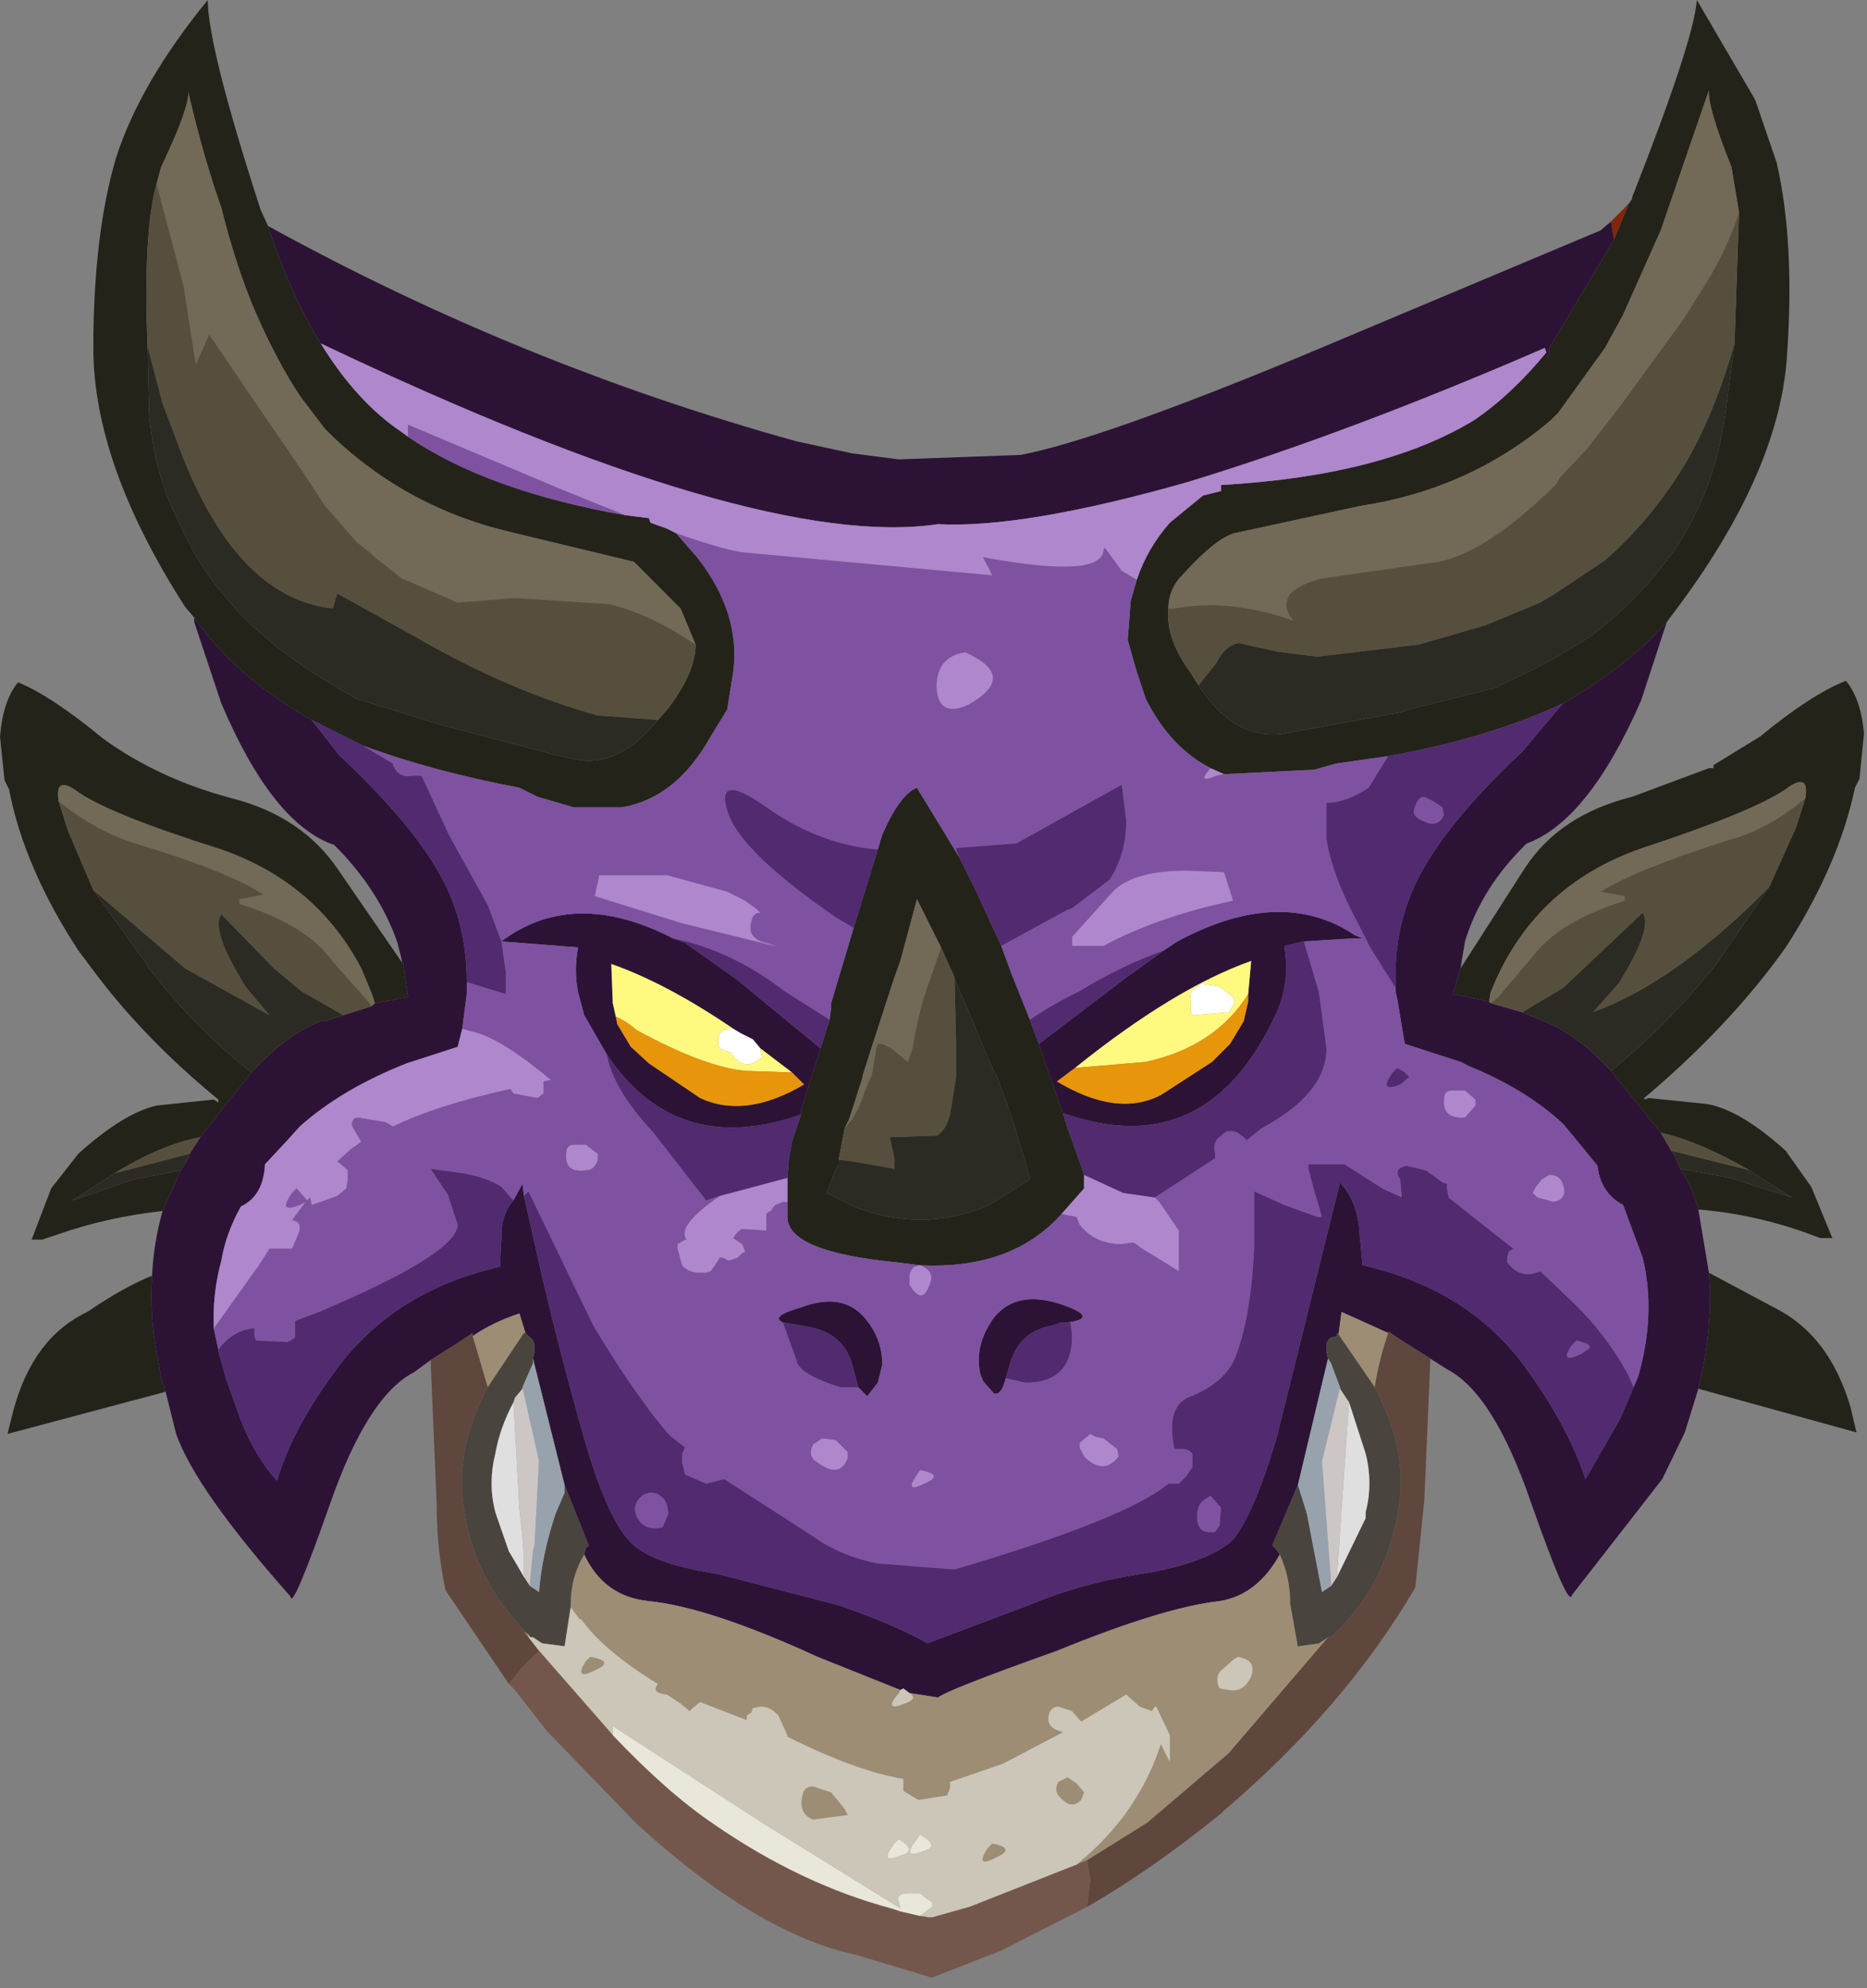 <?xml version="1.0" encoding="utf-8"?>
<svg version="1.1" id="Layer_1"
xmlns="http://www.w3.org/2000/svg"
xmlns:xlink="http://www.w3.org/1999/xlink"
xmlns:author="http://www.sothink.com"
width="62px" height="66px"
xml:space="preserve">
<rect width="100%" height="100%" fill="#808080" stroke="none"/>
<g id="1695" transform="matrix(1, 0, 0, 1, 2, 18.25)">
<path style="fill:#23231A;fill-opacity:1" d="M8.65,-6.85Q9.85 -4.9 11.35 -3.9L11.55 -3.75Q14.2 -1.95 18.75 -1.15L19.55 -1.05L19.6 -0.9L20.15 -0.7L20.45 -0.55L21.15 0.25Q22.6 2.1 22.35 4.05L22.15 5.3L21.6 6.2Q20.45 8.25 18.65 8.55L17.05 8.55L15.85 8.2L15.25 7.9Q12.35 7.35 10.05 6.5L8.35 5.65Q5.85 4.25 4.45 2.25L4.15 1.9Q1.1 -2.85 1.1 -6.7Q1.1 -10.45 1.85 -13Q2.65 -15.5 4.9 -18.25Q4.9 -16.7 6.65 -11.3L6.9 -10.75Q7.65 -8.45 8.65 -6.85M52.05,-11.45L52.1 -11.5L52.2 -11.65L52.2 -11.7Q54.25 -16.9 54.35 -18.25L56.25 -15L56.3 -14.9L57 -12.85Q57.6 -10.25 57.35 -6.55Q57.15 -2.75 53.8 1.8L53.35 2.4Q51.95 3.95 49.9 5.1Q47.45 6.25 44.1 6.85L42.35 7.1L41.65 7.3L38.65 7.45L38.2 7.25Q36.85 6.55 36.05 4.95L35.75 4.05L35.45 3L35.55 1.7L35.75 1Q36.1 -0.05 36.85 -0.9L37.95 -1.8L38.55 -1.95L38.55 -2.15Q43.9 -2.45 46.95 -4.3Q48.2 -5.15 49.35 -6.55Q49.45 -6.15 49.45 -6.7L51.6 -10.3L52.05 -11.4L52.05 -11.45M53.8,20.55L55.45 20.85L57.5 21.5L56.1 20.6Q54.45 19.65 53.15 19.35L51.5 17.3Q53.35 15.8 55 13.75L56.75 11.2L57.65 9.2L57.95 8.25Q58.1 7.35 57.3 7.95Q56.2 8.7 52.55 9.9Q48.9 11.15 47.5 14.7L47.45 15L46.25 14.75L46.5 13.9L48.65 10.55Q49.8 8.8 52.2 8.2L54.75 7.25L54.9 7.25L54.9 7.15L56.45 6.2Q58.15 4.8 59.3 4.35Q59.8 4.95 59.9 6.1L59.75 7.6L59.6 7.9Q59.05 10.5 57.3 13.2Q55.45 15.8 52.6 18.2L52.6 18.25L52.75 18.2L54.7 18.4Q55.8 18.6 57.3 19.95L58.15 21.15L58.85 22.85L58.6 22.85L58.45 22.85L58.05 22.7Q56.25 22.05 54.4 21.9Q54.2 21.15 53.8 20.55M54.75,24L57 25.2Q58.75 26.1 59.45 28.45L59.65 29.3L54.4 27.85Q54.9 25.8 54.75 24M3.5,27.95L-1.75 29.35L-1.55 28.55Q-0.9 26.15 0.9 25.3Q2.15 24.45 3.05 24.1Q2.95 25.45 3.25 26.9L3.35 27.5L3.5 27.95M1.8,20.7L0.4 21.6L2.45 20.9L4 20.6L3.4 21.95Q1.55 22.15 -0.15 22.75L-0.6 22.9L-0.75 22.9L-0.95 22.9L-0.3 21.2L0.6 20.05Q2.1 18.7 3.2 18.45L5.1 18.25L5.25 18.35L5.25 18.25Q2.75 16.2 1.05 13.9L0.6 13.3Q-1.2 10.55 -1.7 7.95L-1.85 7.65L-2 6.2Q-1.9 5 -1.4 4.4Q-0.3 4.85 1.4 6.25Q3.25 7.6 5.7 8.25Q8.05 8.85 9.25 10.65L11.35 13.7L11.4 13.75L11.4 13.8L11.55 14.85L10.45 15.05L10.35 14.75L10 13.9Q8.5 11.05 5.35 9.95Q1.7 8.8 0.6 8.05Q-0.2 7.45 -0.05 8.35L0.25 9.3L1.1 11.3L2.9 13.8L2.95 13.9Q4.5 15.9 6.35 17.35L4.65 19.5Q3.35 19.75 1.8 20.7M2.9,-6.75L2.95 -4.55Q3.1 -2.55 3.95 -0.9Q4.95 1.4 7.1 3.15Q8.3 4.1 9.85 4.95L12.6 5.8L16.6 6.85L17.05 6.95L17.4 7Q18.65 7.1 19.85 5.65L20.2 5.25Q21.1 4.05 21.1 3.15L20.6 1.95L19.05 0.4L14.9 -0.6Q11.35 -1.45 8.8 -4L8 -5.05Q7.25 -6.15 6.5 -7.85Q5.85 -9.35 5.35 -11.35Q4.75 -13.05 4.25 -15.2Q4.3 -14.7 3.35 -12.7L3.2 -12.15Q2.75 -10.55 2.9 -6.75M37.55,4.1L37.8 4.5Q39 6.35 40.65 6.1L44.5 5.4L45 5.25L47.8 4.55L47.8 4.5Q49.5 3.75 50.85 2.85Q52.75 1.4 53.9 -0.45Q55 -2.3 55.3 -4.55L55.6 -6.85L55.75 -11.2L55.5 -12.7Q54.7 -14.7 54.75 -15.25L53.15 -10.6L51.9 -7.8L51.3 -6.7L49.75 -4.55L49.5 -4.3Q46.8 -2 43.15 -1.45L39 -0.55Q38.4 -0.4 37.3 0.8Q36.8 1.3 36.8 1.95Q36.7 2.95 37.55 4.1M34,21.2L33.25 22.05Q31.6 23.9 28.55 23.75L27.75 23.65Q24.15 23.3 24.15 22.15L24.15 21.65L24.15 20.85L24.2 20.2L24.3 19.65L24.6 18.75L24.6 18.6L25.25 16.55L25.55 15.6L25.6 15.2L25.6 15.05L26.35 12.55L27.15 9.95L27.3 9.45Q27.9 8.1 28.45 7.9L29.85 10.2L30.4 11.3L31.25 13.15L31.6 14.1L32.2 15.6L32.5 16.4L32.8 17.3L33.3 18.7L33.45 19.2L33.9 20.45L34 20.75L34 21.2M25.85,20.4L25.7 20.7L25.45 21.35L26.35 21.8Q28.65 22.7 30.85 21.75L32.2 20.9L32.05 20.3L31.55 18.7L31.1 17.45L31 17.3L30.65 16.5L30.35 15.75L29.7 14.25L29.7 14.2L29.25 13.2L28.45 11.6L27.9 13.65L27.7 14.2L27 16.35L26.65 17.45L26.65 17.5L26.2 18.9L26.05 19.2L25.85 20.25L25.85 20.4" />
<path style="fill:#726957;fill-opacity:1" d="M18.2,1.8L15.1 1.6L13.2 1.75L11.35 0.95L10.45 0.25L10.3 0.1L9.85 -0.25L8.8 -1.45L8.15 -2.45L6.2 -5.3L4.95 -7.15L4.5 -6.15L4.1 -8.75L3.2 -12.15L3.35 -12.7Q4.3 -14.7 4.25 -15.2Q4.75 -13.05 5.35 -11.35Q5.85 -9.35 6.5 -7.85Q7.25 -6.15 8 -5.05L8.8 -4Q11.35 -1.45 14.9 -0.6L19.05 0.4L20.6 1.95L21.1 3.15Q19.55 2.1 18.2 1.8M54.4,-8.45L53.9 -7.65L51.75 -4.7L50.7 -3.35L49.8 -2.4L49.65 -2.15Q47.35 0.1 45.75 0.4L41.9 0.95Q41.25 1.1 40.85 1.45Q40.55 1.9 40.95 2.35Q38.8 1.6 37 1.95L36.8 1.95Q36.8 1.3 37.3 0.8Q38.4 -0.4 39 -0.55L43.15 -1.45Q46.8 -2 49.5 -4.3L49.75 -4.55L51.3 -6.7L51.9 -7.8L53.15 -10.6L54.75 -15.25Q54.7 -14.7 55.5 -12.7L55.75 -11.2Q55.3 -9.8 54.4 -8.45M47.45,15L47.5 14.7Q48.9 11.15 52.55 9.9Q56.2 8.7 57.3 7.95Q58.1 7.35 57.95 8.25Q56.7 9.3 55.35 9.65Q52.25 10.65 51.15 11.35L51.95 11.5L51.95 11.65Q50.05 12.25 49.15 13.2L47.75 14.85L47.5 15.05L47.45 15M26.2,18.9L26.65 17.5L26.65 17.45L27 16.35L27.7 14.2L27.9 13.65L28.45 11.6L29.25 13.2L28.8 14.5Q28.5 15.35 28.3 16.55L28.15 17L27.6 16.55L27.3 16.4L27.15 16.4L27.1 16.5L27.1 16.55L26.95 17.45L26.85 17.65L26.5 18.55L26.3 18.9L26.05 19.2L26.2 18.9M10.35,15.15L10.15 14.9L9.25 13.9L8.75 13.3Q7.85 12.35 5.95 11.75L5.95 11.6L6.75 11.45Q5.65 10.7 2.5 9.75Q1.2 9.35 -0.05 8.35Q-0.2 7.45 0.6 8.05Q1.7 8.8 5.35 9.95Q8.5 11.05 10 13.9L10.35 14.75L10.45 15.05L10.35 15.15" />
<path style="fill:#2C1335;fill-opacity:1" d="M51.6,-10.3L49.45 -6.7Q49.45 -6.15 49.35 -6.55L49.3 -6.7Q42.85 -3.9 37.45 -2.25Q32 -0.7 29.15 -0.85Q23.15 0.05 8.65 -6.85Q7.65 -8.45 6.9 -10.75Q15.25 -6.15 24.45 -3.6L26.3 -3.2L27.85 -3L31.9 -3.15Q34.5 -3.65 41.15 -6.4L49.6 -9.95L51.15 -10.6L51.5 -10.9L51.6 -10.3M28,37.8L27.9 37.85L25.15 36.75Q21.55 35.1 19.55 34.9Q18.05 34.75 17.4 33.35L17.45 33.15L17.55 33.05L16.75 31.05L15.7 26.85Q15.85 26.3 15.6 26.15L15.45 26L15.25 25.35Q14.35 25.65 13.7 26.1L13.7 26L13.25 26.3L12.3 26.9L11.75 27.3Q10.2 28.1 8.95 31.7Q7.7 35.25 7.65 34.75Q4.5 31.2 3.85 29.35L3.5 27.95L3.35 27.5L3.25 26.9Q2.95 25.45 3.05 24.1Q3.1 23 3.4 21.95L4 20.6L4.25 20.2L4.3 20.05L4.65 19.5L6.35 17.35Q7.5 16.1 8.65 15.65L8.8 15.65L9.4 15.45L10.35 15.15L10.45 15.05L11.55 14.85L11.4 13.8L11.4 13.75L11.35 13.7L11.35 13.65L11.2 13.05Q10.6 11.3 9.1 9.8Q7.05 9.1 5.35 5.1L4.45 2.4L4.45 2.25Q5.85 4.25 8.35 5.65L9.25 6.8Q11.7 9.1 12.65 10.85Q13.5 12.4 13.5 14.35L13.5 14.75L13.35 15.9L13.2 16.5L11.5 17.05Q9.35 17.9 7.95 19.15L7.5 19.65L6.8 20.4Q6.75 21.45 6 21.8Q5.5 22.7 5.35 23.6Q5.05 24.7 5.1 25.85L5.25 26.55L5.25 26.6L5.5 27.5L6 28.9Q6.5 30.15 7.2 30.9Q7.7 29.2 9.1 27.3Q11.05 24.6 14.6 23.8L14.65 22.85L14.65 22.75Q14.65 22.05 15.05 21.6L15.35 21.05L15.4 21.45L15.85 23.45Q16.45 26.15 17.4 29.5Q18.15 32.1 18.9 32.9Q19.55 33.65 21.85 34L25.9 35.05Q27.75 35.7 28.8 36.3L32.25 35Q34.05 34.25 36.2 33.95Q38.25 33.55 38.95 32.85Q39.65 32 40.4 29.45L42.5 21Q43.1 21.65 43.15 22.7L43.25 23.75Q46.8 24.55 48.7 27.2Q50.1 29.15 50.65 30.85L51.8 28.85L52.25 27.8L52.4 27.45Q53 25.35 52.55 23.5L51.9 21.75Q51.15 21.35 51.05 20.45L50.4 19.65L49.9 19.05Q48.65 17.9 46.8 17.15L46.5 17L44.65 16.4L44.4 14.9L44.35 14.7L44.35 14.55Q44.25 12.5 45.15 10.8Q46.1 9 48.55 6.7L49.9 5.1Q51.95 3.95 53.35 2.4L52.5 5Q50.75 9 48.7 9.75Q47.2 11.2 46.65 13L46.5 13.9L46.25 14.75L47.45 15L47.5 15.05L48.55 15.35L49.15 15.6Q50.35 16.05 51.5 17.3L53.15 19.35L53.5 19.95L53.6 20.1L53.8 20.55Q54.2 21.15 54.4 21.9L54.75 24Q54.9 25.8 54.4 27.85L53.95 29.3L53.2 30.85L50.2 34.7Q50.1 35.2 48.85 31.65Q47.6 28 46.05 27.2L45.5 26.85L44.55 26.25L44.1 25.95L44.1 26L42.55 25.3L42.45 26.05L42.4 26L42.4 26.1L42.2 26.15Q41.95 26.3 42.1 26.85L41.1 31.05L40.25 33.05L40.35 33.15L40.5 33.35Q39.75 34.7 38.5 34.9Q36.65 35.1 33.1 36.55Q29.45 37.85 29.15 38.1L28.2 37.95L28 37.8M32.8,17.3L32.5 16.4L35.4 14.2L36.65 13.3L37.1 13Q40.55 11.15 43 12.8L43.25 12.9L43 12.9L42.95 12.9L41.3 13L40.65 13.15Q40.85 14.35 40.4 15.35Q38.1 20.4 33.3 18.7L32.8 17.3M18.15,16.75L17.4 15.45L17.2 14.7Q17.05 13.95 17.2 13.2L14.65 13Q17.05 11.2 20.35 12.9L20.75 13.05L22.45 14.25L25.25 16.55L24.6 18.6L24.6 18.75Q20.45 20.2 18.15 16.75M18.3,13.75L18.35 15.05L18.45 15.5L18.5 15.75L18.95 16.5L19.55 17.05L21.25 18.2Q22.75 18.9 24.7 17.75L24.3 17.35L23.25 16.55L23 16.25L22.6 16.05L22.35 15.9Q20.15 14.4 18.3 13.75M33.1,17.65Q35.1 18.85 36.55 18.1L38.25 17L38.85 16.4L39.3 15.65L39.45 15L39.45 14.75L39.55 13.65Q37 14.55 33.7 17.2L33.1 17.65M31.4,27.5Q31.25 28.1 31 28L30.65 27.6L30.55 27.35Q30.35 26.4 31 25.5Q31.75 24.55 33.25 25.05Q34.55 25.5 33.45 25.65L33.25 25.65L32.95 25.75Q31.85 25.95 31.55 27L31.4 27.5M26.3,27.05Q26 26 24.85 25.8L24.6 25.75L24 25.65Q23.55 25.45 24.6 25.15Q26.05 24.6 26.8 25.6Q27.3 26.25 27.3 27.05L27.15 27.65L26.8 28.1L26.5 27.8L26.3 27.05" />
<path style="fill:#574F3D;fill-opacity:1" d="M17.85,5.5Q14.95 4.7 11.9 2.95L9.2 1.45L9.05 1.95Q7.7 1.8 6.6 0.85Q4.95 -0.55 3.8 -3.8L3.4 -4.85L2.9 -6.75Q2.75 -10.55 3.2 -12.15L4.1 -8.75L4.5 -6.15L4.95 -7.15L6.2 -5.3L8.15 -2.45L8.8 -1.45L9.85 -0.25L10.3 0.1L10.45 0.25L11.35 0.95L13.2 1.75L15.1 1.6L18.2 1.8Q19.55 2.1 21.1 3.15Q21.1 4.05 20.2 5.25L19.85 5.65L17.85 5.5M37.8,4.5L37.55 4.1Q36.7 2.95 36.8 1.95L37 1.95Q38.8 1.6 40.95 2.35Q40.55 1.9 40.85 1.45Q41.25 1.1 41.9 0.95L45.75 0.4Q47.35 0.1 49.65 -2.15L49.8 -2.4L50.7 -3.35L51.75 -4.7L53.9 -7.65L54.4 -8.45Q55.3 -9.8 55.75 -11.2L55.6 -6.85Q55 -4.7 54.05 -3Q52.9 -1.05 51.3 0.35L49.65 1.45L49.15 1.75L47.35 2.5L45.1 3.15L41.75 3.55L40.55 3.4L40.5 3.4L39.15 3.1Q38.7 3.15 38.4 3.75L37.8 4.5M57.65,9.2L56.75 11.2Q53.65 14.35 50.9 15.35L51.75 14.4Q52.9 12.55 52.55 12.05L49.9 14.55L48.55 15.35L47.5 15.05L47.75 14.85L49.15 13.2Q50.05 12.25 51.95 11.65L51.95 11.5L51.15 11.35Q52.25 10.65 55.35 9.65Q56.7 9.3 57.95 8.25L57.65 9.2M53.5,19.95L53.15 19.35Q54.45 19.65 56.1 20.6L53.5 19.95M29.7,14.2L29.7 14.25L29.75 16.35L29.75 16.55L29.75 17.3L29.75 17.5L29.55 18.75Q29.4 19.3 29.1 19.45L27.55 19.5L27.7 20.2L27.7 20.55L26.3 20.3L25.85 20.25L26.05 19.2L26.3 18.9L26.5 18.55L26.85 17.65L26.95 17.45L27.1 16.55L27.1 16.5L27.15 16.4L27.3 16.4L27.6 16.55L28.15 17L28.3 16.55Q28.5 15.35 28.8 14.5L29.25 13.2L29.7 14.2M2.5,9.75Q5.65 10.7 6.75 11.45L5.95 11.6L5.95 11.75Q7.85 12.35 8.75 13.3L9.25 13.9L10.15 14.9L10.35 15.15L9.4 15.45L8 14.65L7.1 13.9L5.35 12.1Q5.05 12.55 5.8 13.9L6.15 14.5L6.95 15.45L4.15 13.9L1.1 11.3L0.25 9.3L-0.05 8.35Q1.2 9.35 2.5 9.75M4.65,19.5L4.3 20.05L1.8 20.7Q3.35 19.75 4.65 19.5" />
<path style="fill:#2B2B23;fill-opacity:1" d="M19.85,5.65Q18.65 7.1 17.4 7L17.05 6.95L16.6 6.85L12.6 5.8L9.85 4.95Q8.3 4.1 7.1 3.15Q4.95 1.4 3.95 -0.9Q3.1 -2.55 2.95 -4.55L2.9 -6.75L3.4 -4.85L3.8 -3.8Q4.95 -0.55 6.6 0.85Q7.7 1.8 9.05 1.95L9.2 1.45L11.9 2.95Q14.95 4.7 17.85 5.5L19.85 5.65M38.4,3.75Q38.7 3.15 39.15 3.1L40.5 3.4L40.55 3.4L41.75 3.55L45.1 3.15L47.35 2.5L49.15 1.75L49.65 1.45L51.3 0.35Q52.9 -1.05 54.05 -3Q55 -4.7 55.6 -6.85L55.3 -4.55Q55 -2.3 53.9 -0.45Q52.75 1.4 50.85 2.85Q49.5 3.75 47.8 4.5L47.8 4.55L45 5.25L44.5 5.4L40.65 6.1Q39 6.35 37.8 4.5L38.4 3.75M51.5,17.3Q50.35 16.05 49.15 15.6L48.55 15.35L49.9 14.55L52.55 12.05Q52.9 12.55 51.75 14.4L50.9 15.35Q53.65 14.35 56.75 11.2L55 13.75Q53.35 15.8 51.5 17.3M56.1,20.6L57.5 21.5L55.45 20.85L53.8 20.55L53.6 20.1L53.5 19.95L56.1 20.6M25.85,20.25L26.3 20.3L27.7 20.55L27.7 20.2L27.55 19.5L29.1 19.45Q29.4 19.3 29.55 18.75L29.75 17.5L29.75 17.3L29.75 16.55L29.75 16.35L29.7 14.25L30.35 15.75L30.65 16.5L31 17.3L31.1 17.45L31.55 18.7L32.05 20.3L32.2 20.9L30.85 21.75Q28.65 22.7 26.35 21.8L25.45 21.35L25.7 20.7L25.85 20.4L25.85 20.25M2.95,13.9L2.9 13.8L1.1 11.3L4.15 13.9L6.95 15.45L6.15 14.5L5.8 13.9Q5.05 12.55 5.35 12.1L7.1 13.9L8 14.65L9.4 15.45L8.8 15.65L8.65 15.65Q7.5 16.1 6.35 17.35Q4.5 15.9 2.95 13.9M4.3,20.05L4.25 20.2L4 20.6L2.45 20.9L0.4 21.6L1.8 20.7L4.3 20.05" />
<path style="fill:#AF87CD;fill-opacity:1" d="M35.25,0.7L34.7 -0.05L34.65 -0.05Q34.7 1 30.65 0.25L30.95 0.85L22.8 0.1Q22.15 0.05 20.45 -0.55L20.15 -0.7L19.6 -0.9L19.55 -1.05L18.75 -1.15L16.65 -2L11.55 -4.15L11.55 -3.75L11.35 -3.9Q9.85 -4.9 8.65 -6.85Q23.15 0.05 29.15 -0.85Q32 -0.7 37.45 -2.25Q42.85 -3.9 49.3 -6.7L49.35 -6.55Q48.2 -5.15 46.95 -4.3Q43.9 -2.45 38.55 -2.15L38.55 -1.95L37.95 -1.8L36.85 -0.9Q36.1 -0.05 35.75 1L35.25 0.7M38.2,7.25L38.65 7.45L38.4 7.5Q37.7 7.8 38.2 7.25M5.1,25.85Q5.05 24.7 5.35 23.6Q5.5 22.7 6 21.8Q6.75 21.45 6.8 20.4L7.5 19.65L7.95 19.15Q9.35 17.9 11.5 17.05L13.2 16.5L13.35 15.9L13.9 16.05Q14.8 16.35 16.3 17.6L16.05 17.65L16.05 17.9L16.05 18.05L15.85 18.2L15.05 18.05L14.95 17.9Q12.45 18.45 11.05 19.15L10.8 19L9.9 18.85Q9.65 18.85 9.7 19.15L10 19.65L9.65 19.9L9.2 20.3L9.5 20.55L9.55 20.6L9.55 20.75L9.55 20.9L9.5 21.2L9.2 21.45L8.65 21.65L8.35 21.75L8.3 21.5L8.2 21.6L7.85 21.2L7.7 21.35Q7.2 22.05 7.95 21.75L8.15 21.65L7.7 22.25L7.85 22.3L7.95 22.4L7.95 22.55L7.95 22.6L7.85 22.85L7.7 23.2L7.4 23.2L6.95 23.2L6.6 23.75L5.1 25.85M47,18.25L47 18.45L46.65 18.85Q45.9 18.9 45.95 18.25Q45.95 17.95 46.2 17.95L46.65 17.95L47 18.25M34,20.75L35.3 21.35L36.35 21.5L36.5 21.65L37.15 22.6L37.15 23.95L35.85 23.15Q35.7 23 35.6 23L35.25 23.05Q34.35 23.05 33.85 22.4L33.75 22.15L33.25 22.05L34 21.2L34 20.75M28.55,23.75Q29.1 23.95 28.85 24.45Q28.65 25 28.3 24.55L28.2 24.4L28.2 24.15Q28.2 23.95 28.35 23.8L28.55 23.75M24.15,20.85L24.15 21.65L24 21.65L23.75 21.75L23.7 21.8L23.6 21.95Q23.55 21.95 23.45 22.05L23.45 22.25L23.45 22.55L23.45 22.6L22.65 22.55Q22.6 22.55 22.45 22.7L22.35 22.85L22.65 23.05L22.75 23.3L22.65 23.35L22.5 23.5L22.2 23.6L22 23.5L21.9 23.5L21.75 23.75L21.6 23.95L21.45 24L21.15 24Q20.8 23.95 20.65 23.75L20.5 23.2L20.5 23.05L20.75 22.9L20.8 22.9Q20.45 22.45 21.9 21.45L24.15 20.85M49.2,20.9L49.45 20.75Q49.8 20.75 49.9 21.05Q50.05 21.45 49.75 21.6L49.6 21.65L49.05 21.5L48.9 21.35L49 21.15L49.2 20.9M38.95,11.65Q36.4 12.2 34.65 13.15L33.6 13.15L33.6 12.85L35 11.3Q35.7 10.65 37.4 10.65L38.65 10.7L38.95 11.65M30.05,3.4Q31.85 4.2 30.15 5.15Q29.15 5.6 29.1 4.55Q29.1 3.55 30.05 3.4M22.95,11.8L23.1 11.9L23.3 12.1L23.25 12.05Q23 12.05 22.95 12.35Q22.8 12.9 23.45 13.05L23.75 13.15L23.7 13.15L20.65 12.4L17.75 11.5L17.9 10.8L20.15 10.8L22.15 11.35L22.75 11.65L22.95 11.8M17.85,20.25Q17.75 20.6 17.45 20.6Q16.75 20.7 16.8 20.05Q16.8 19.75 17.05 19.75L17.45 19.75L17.85 20.05L17.85 20.25M35.1,29.85L35.15 30.1Q34.65 30.75 34 30.1L33.85 29.8L33.85 29.65L34.2 29.35L34.4 29.45L34.65 29.5L35.1 29.85M26.15,29.95L26.15 30.15Q25.9 30.85 25.15 30.3Q24.8 30.1 25 29.7L25.3 29.5L25.75 29.55L26.15 29.95M28.55,30.55Q29.4 30.7 28.7 31Q28 31.35 28.45 30.7L28.55 30.55" />
<path style="fill:#7E52A1;fill-opacity:1" d="M14.65,21.15Q14.2 20.85 13.4 20.7L12.3 20.55L12.9 21.45L12.9 21.5L13.2 22.4Q13.2 23.35 8.6 25.3L7.8 25.6L7.8 25.75L7.8 26L7.8 26.15L7.65 26.25L7.55 26.3L6.5 26.25L6.45 26.1L6.45 26L6.45 25.85L6.35 25.85Q5.7 25.95 5.25 26.55L5.1 25.85L6.6 23.75L6.95 23.2L7.4 23.2L7.7 23.2L7.85 22.85L7.95 22.6L7.95 22.55L7.95 22.4L7.85 22.3L7.7 22.25L8.15 21.65L7.95 21.75Q7.2 22.05 7.7 21.35L7.85 21.2L8.2 21.6L8.3 21.5L8.35 21.75L8.65 21.65L9.2 21.45L9.5 21.2L9.55 20.9L9.55 20.75L9.55 20.6L9.5 20.55L9.2 20.3L9.65 19.9L10 19.65L9.7 19.15Q9.65 18.85 9.9 18.85L10.8 19L11.05 19.15Q12.45 18.45 14.95 17.9L15.05 18.05L15.85 18.2L16.05 18.05L16.05 17.9L16.05 17.65L16.3 17.6Q14.8 16.35 13.9 16.05L13.35 15.9L13.5 14.75L13.5 14.35L14.8 14.75L14.8 14.05L14.65 13L17.2 13.2Q17.05 13.95 17.2 14.7L17.4 15.45L18.15 16.75Q18.35 17.9 19.7 19.35L21.45 21.6L21.9 21.45Q20.45 22.45 20.8 22.9L20.75 22.9L20.5 23.05L20.5 23.2L20.65 23.75Q20.8 23.95 21.15 24L21.45 24L21.6 23.95L21.75 23.75L21.9 23.5L22 23.5L22.2 23.6L22.5 23.5L22.65 23.35L22.75 23.3L22.65 23.05L22.35 22.85L22.45 22.7Q22.6 22.55 22.65 22.55L23.45 22.6L23.45 22.55L23.45 22.25L23.45 22.05Q23.55 21.95 23.6 21.95L23.7 21.8L23.75 21.75L24 21.65L24.15 21.65L24.15 22.15Q24.15 23.3 27.75 23.65L28.55 23.75L28.35 23.8Q28.2 23.95 28.2 24.15L28.2 24.4L28.3 24.55Q28.65 25 28.85 24.45Q29.1 23.95 28.55 23.75Q31.6 23.9 33.25 22.05L33.75 22.15L33.85 22.4Q34.35 23.05 35.25 23.05L35.6 23Q35.7 23 35.85 23.15L37.15 23.95L37.15 22.6L36.5 21.65L36.35 21.5L38.35 20.2L38.35 20.05Q38.25 19.65 38.55 19.45Q38.7 19.3 38.8 19.3L38.95 19.3L39.1 19.35L39.3 19.5L39.4 19.6L39.9 19.2Q42.05 18.05 42.05 16.55L41.8 14.7L41.3 13L42.95 12.9L43 12.9L43.25 12.9L43 12.8Q40.55 11.15 37.1 13L36.65 13.3Q35.25 13.8 33.85 14.65Q32.85 15.15 32.2 15.6L31.6 14.1L31.25 13.15L33.45 11.95L33.6 11.9L34.85 10.95Q35.4 10.1 35.4 9L35.25 7.8L31.75 9.75L29.75 9.9L29.75 9.95L29.85 10.2L28.45 7.9Q27.9 8.1 27.3 9.45L27.15 9.95Q25.3 9.8 23.6 8.65Q21.75 7.3 22.15 8.65Q22.5 9.95 25.75 12.2L26.35 12.55L25.6 15.05L25.6 15.2L25.55 15.6L24.05 14.65Q22.3 13.3 20.35 12.9Q17.05 11.2 14.65 13L14.2 11.8L12.9 9.45L12 7.5L11.9 7.5L11.7 7.5Q11.25 7.6 11.05 7.15L11.05 7.1L10.8 6.95L10.05 6.5Q12.35 7.35 15.25 7.9L15.85 8.2L17.05 8.55L18.65 8.55Q20.45 8.25 21.6 6.2L22.15 5.3L22.35 4.05Q22.6 2.1 21.15 0.25L20.45 -0.55Q22.15 0.05 22.8 0.1L30.95 0.85L30.65 0.25Q34.7 1 34.65 -0.05L34.7 -0.05L35.25 0.7L35.75 1L35.55 1.7L35.45 3L35.75 4.05L36.05 4.95Q36.85 6.55 38.2 7.25Q37.7 7.8 38.4 7.5L38.65 7.45L41.65 7.3L42.35 7.1L44.1 6.85L43.45 7.9Q42.7 8.4 42.05 8.4L42.05 9.6Q42.25 10.85 43.1 12.4L43.5 13.2L44.35 14.55L44.35 14.7L44.4 14.9L44.65 16.4L46.5 17L46.8 17.15Q48.65 17.9 49.9 19.05L50.4 19.65L51.05 20.45Q51.15 21.35 51.9 21.75L52.55 23.5Q53 25.35 52.4 27.45L52.25 27.8L52.05 27.35Q51.3 26 50.25 25L49.15 23.95Q48.5 24.25 48.05 23.65L48.05 23.5L48.1 23.3L48.25 23.2L46.1 21.5L46.1 21.45L46.05 21.2L46.05 21.05L45.9 21L45.35 20.6L44.7 20.45Q44.25 20.55 44.5 20.9L44.55 21.45L44.55 21.5L43.9 21.2L42.65 20.4L41.45 20.4L41.45 20.55L41.65 21.3L41.9 22.15L41.75 22.15L40.65 21.75L39.65 21.3L39.65 23.2Q39.55 25.3 39.1 26.6Q38.8 27.6 37.55 28.1Q36.7 28.4 37 29.85L37.3 29.85Q37.45 29.85 37.6 30L37.6 30.15L37.6 30.45L37.4 30.75L37.15 31L36.8 31Q35.45 32.15 29.7 33.85L27.15 33.65Q25.9 33.4 25 32.75L22.75 31.3L22.05 30.85L21.45 31L20.75 30.7L20.65 30.3L20.65 30L20.75 29.8L20.3 29.45L20.15 29.3Q19.05 28 17.7 25.75L15.55 21.3L15.4 21.45L15.35 21.05L15.05 21.6L14.65 21.15M18.75,-1.15Q14.2 -1.95 11.55 -3.75L11.55 -4.15L16.65 -2L18.75 -1.15M45,8.5Q45.1 8.2 45.3 8.2L45.6 8.35L45.9 8.55L45.95 8.8Q45.75 9.3 45.15 8.95Q44.85 8.8 45 8.5M46.65,17.95L46.2 17.95Q45.95 17.95 45.95 18.25Q45.9 18.9 46.65 18.85L47 18.45L47 18.25L46.65 17.95M44.65,17.35L44.4 17.2L44.25 17.35Q43.75 18.05 44.5 17.75L44.8 17.5L44.65 17.35M49,21.15L48.9 21.35L49.05 21.5L49.6 21.65L49.75 21.6Q50.05 21.45 49.9 21.05Q49.8 20.75 49.45 20.75L49.2 20.9L49 21.15M50.2,26.4L50.35 26.25Q51.05 26.4 50.65 26.6L50.5 26.7Q49.75 27.05 50.2 26.4M38.65,10.7L37.4 10.65Q35.7 10.65 35 11.3L33.6 12.85L33.6 13.15L34.65 13.15Q36.4 12.2 38.95 11.65L38.65 10.7M29.1,4.55Q29.15 5.6 30.15 5.15Q31.85 4.2 30.05 3.4Q29.1 3.55 29.1 4.55M22.75,11.65L22.15 11.35L20.15 10.8L17.9 10.8L17.75 11.5L20.65 12.4L23.7 13.15L23.75 13.15L23.45 13.05Q22.8 12.9 22.95 12.35Q23 12.05 23.25 12.05L23.3 12.1L23.1 11.9L22.95 11.8L22.75 11.65M17.85,20.05L17.45 19.75L17.05 19.75Q16.8 19.75 16.8 20.05Q16.75 20.7 17.45 20.6Q17.75 20.6 17.85 20.25L17.85 20.05M20.15,31.7L20.2 32L20 32.45Q19.4 32.6 19.15 32.1Q18.95 31.65 19.4 31.35L19.55 31.3L19.7 31.3L19.85 31.35L20.05 31.5L20.15 31.7M33.25,25.05Q31.75 24.55 31 25.5Q30.35 26.4 30.55 27.35L30.65 27.6L31 28Q31.25 28.1 31.4 27.5L32.05 27.65Q33.6 27.65 33.6 26.1L33.55 25.65L33.45 25.65Q34.55 25.5 33.25 25.05M34.65,29.5L34.4 29.45L34.2 29.35L33.85 29.65L33.85 29.8L34 30.1Q34.65 30.75 35.15 30.1L35.1 29.85L34.65 29.5M38.55,31.8L38.5 32.4L38.35 32.6Q37.75 32.7 37.75 32.1Q37.75 31.65 38.05 31.5L38.2 31.4L38.55 31.8M24.45,26.9Q24.5 27.35 25.9 27.8L26.5 27.8L26.8 28.1L27.15 27.65L27.3 27.05Q27.3 26.25 26.8 25.6Q26.05 24.6 24.6 25.15Q23.55 25.45 24 25.65L24.45 26.9M25.75,29.55L25.3 29.5L25 29.7Q24.8 30.1 25.15 30.3Q25.9 30.85 26.15 30.15L26.15 29.95L25.75 29.55M28.45,30.7Q28 31.35 28.7 31Q29.4 30.7 28.55 30.55L28.45 30.7" />
<path style="fill:#80260B;fill-opacity:1" d="M52.05,-11.4L51.6 -10.3L51.5 -10.9L52.05 -11.45L52.05 -11.4" />
<path style="fill:#512A70;fill-opacity:1" d="M10.8,6.95L11.05 7.1L11.05 7.15Q11.25 7.6 11.7 7.5L11.9 7.5L12 7.5L12.9 9.45L14.2 11.8L14.65 13L14.8 14.05L14.8 14.75L13.5 14.35Q13.5 12.4 12.65 10.85Q11.7 9.1 9.25 6.8L8.35 5.65L10.05 6.5L10.8 6.95M44.35,14.55L43.5 13.2L43.1 12.4Q42.25 10.85 42.05 9.6L42.05 8.4Q42.7 8.4 43.45 7.9L44.1 6.85Q47.45 6.25 49.9 5.1L48.55 6.7Q46.1 9 45.15 10.8Q44.25 12.5 44.35 14.55M45.15,8.95Q45.75 9.3 45.95 8.8L45.9 8.55L45.6 8.35L45.3 8.2Q45.1 8.2 45 8.5Q44.85 8.8 45.15 8.95M52.25,27.8L51.8 28.85L50.65 30.85Q50.1 29.15 48.7 27.2Q46.8 24.55 43.25 23.75L43.15 22.7Q43.1 21.65 42.5 21L40.4 29.45Q39.65 32 38.95 32.85Q38.25 33.55 36.2 33.95Q34.05 34.25 32.25 35L28.8 36.3Q27.75 35.7 25.9 35.05L21.85 34Q19.55 33.65 18.9 32.9Q18.15 32.1 17.4 29.5Q16.45 26.15 15.85 23.45L15.4 21.45L15.55 21.3L17.7 25.75Q19.05 28 20.15 29.3L20.3 29.45L20.75 29.8L20.65 30L20.65 30.3L20.75 30.7L21.45 31L22.05 30.85L22.75 31.3L25 32.75Q25.9 33.4 27.15 33.65L29.7 33.85Q35.45 32.15 36.8 31L37.15 31L37.4 30.75L37.6 30.45L37.6 30.15L37.6 30Q37.45 29.85 37.3 29.85L37 29.85Q36.7 28.4 37.55 28.1Q38.8 27.6 39.1 26.6Q39.55 25.3 39.65 23.2L39.65 21.3L40.65 21.75L41.75 22.15L41.9 22.15L41.65 21.3L41.45 20.55L41.45 20.4L42.65 20.4L43.9 21.2L44.55 21.5L44.55 21.45L44.5 20.9Q44.25 20.55 44.7 20.45L45.35 20.6L45.9 21L46.05 21.05L46.05 21.2L46.1 21.45L46.1 21.5L48.25 23.2L48.1 23.3L48.05 23.5L48.05 23.65Q48.5 24.25 49.15 23.95L50.25 25Q51.3 26 52.05 27.35L52.25 27.8M15.05,21.6Q14.65 22.05 14.65 22.75L14.65 22.85L14.6 23.8Q11.05 24.6 9.1 27.3Q7.7 29.2 7.2 30.9Q6.5 30.15 6 28.9L5.5 27.5L5.25 26.6L5.25 26.55Q5.7 25.95 6.35 25.85L6.45 25.85L6.45 26L6.45 26.1L6.5 26.25L7.55 26.3L7.65 26.25L7.8 26.15L7.8 26L7.8 25.75L7.8 25.6L8.6 25.3Q13.2 23.35 13.2 22.4L12.9 21.5L12.9 21.45L12.3 20.55L13.4 20.7Q14.2 20.85 14.65 21.15L15.05 21.6M35.3,21.35L34 20.75L33.9 20.45L33.45 19.2L33.3 18.7Q38.1 20.4 40.4 15.35Q40.85 14.35 40.65 13.15L41.3 13L41.8 14.7L42.05 16.55Q42.05 18.05 39.9 19.2L39.4 19.6L39.3 19.5L39.1 19.35L38.95 19.3L38.8 19.3Q38.7 19.3 38.55 19.45Q38.25 19.65 38.35 20.05L38.35 20.2L36.35 21.5L35.3 21.35M24.6,18.75L24.3 19.65L24.2 20.2L24.15 20.85L21.9 21.45L21.45 21.6L19.7 19.35Q18.35 17.9 18.15 16.75Q20.45 20.2 24.6 18.75M44.8,17.5L44.5 17.75Q43.75 18.05 44.25 17.35L44.4 17.2L44.65 17.35L44.8 17.5M50.5,26.7L50.65 26.6Q51.05 26.4 50.35 26.25L50.2 26.4Q49.75 27.05 50.5 26.7M30.4,11.3L29.85 10.2L29.75 9.95L29.75 9.9L31.75 9.75L35.25 7.8L35.4 9Q35.4 10.1 34.85 10.95L33.6 11.9L33.45 11.95L31.25 13.15L30.4 11.3M32.2,15.6Q32.85 15.15 33.85 14.65Q35.25 13.8 36.65 13.3L35.4 14.2L32.5 16.4L32.2 15.6M26.35,12.55L25.75 12.2Q22.5 9.95 22.15 8.65Q21.75 7.3 23.6 8.65Q25.3 9.8 27.15 9.95L26.35 12.55M25.55,15.6L25.25 16.55L22.45 14.25L20.75 13.05L20.35 12.9Q22.3 13.3 24.05 14.65L25.55 15.6M20.05,31.5L19.85 31.35L19.7 31.3L19.55 31.3L19.4 31.35Q18.95 31.65 19.15 32.1Q19.4 32.6 20 32.45L20.2 32L20.15 31.7L20.05 31.5M31.55,27Q31.85 25.95 32.95 25.75L33.25 25.65L33.45 25.65L33.55 25.65L33.6 26.1Q33.6 27.65 32.05 27.65L31.4 27.5L31.55 27M38.2,31.4L38.05 31.5Q37.75 31.65 37.75 32.1Q37.75 32.7 38.35 32.6L38.5 32.4L38.55 31.8L38.2 31.4M26.5,27.8L25.9 27.8Q24.5 27.35 24.45 26.9L24 25.65L24.6 25.75L24.85 25.8Q26 26 26.3 27.05L26.5 27.8" />
<path style="fill:#5F473D;fill-opacity:1" d="M45.5,26.85L45.3 31.55L45 34.45Q42.65 38.45 38.65 41.85L38.55 41.95Q36.2 43.85 34.1 45.05L34.2 44.15L34.1 43.5L36.1 42.25L38.8 39.95L42.1 36.1L42.2 36.1Q44.2 34.25 44.5 31.4Q44.65 29.65 43.65 27.8Q43.8 26.85 44.1 26L44.1 25.95L44.55 26.25L45.5 26.85M15.9,36.55L15.35 37.1L14.9 37.65L12.8 34.55Q12.5 33.2 12.5 31.65L12.3 26.9L13.25 26.3L13.7 26L13.7 26.1L14.2 27.8Q13.2 29.65 13.35 31.4Q13.6 34 15.35 35.8L15.4 35.85L15.4 35.9L15.55 36.1L15.9 36.55" />
<path style="fill:#9C8D74;fill-opacity:1" d="M42.45,26.05L42.55 25.3L44.1 26Q43.8 26.85 43.65 27.8L42.45 26.05M33.75,43.65L34.1 43.35Q35.85 41.8 36.55 39.65L36.85 40.25L36.85 39.35L36.4 38.4L36.35 38.4L36.25 38.55L35.85 38.4L35.4 38L33.9 38.9L33.6 38.55L33.15 38.4Q32.95 38.4 32.85 38.6Q32.7 39.05 33.15 39.2L33.3 39.25Q32.15 39.85 31.3 40.3L29.55 40.9L29.55 41.1L29.45 41.35L28.5 41.5L28 41.2L28 40.8Q26.45 40.55 24.15 39.4L24.15 39.35L23.85 38.7Q23.6 38.4 23.25 38.4L23 38.45L22.95 38.6L22.8 38.7L22.8 38.85L21.25 38.25L21 38.45L20.9 38.55L20.6 38.3L20.15 38Q19.6 37.95 19.85 37.65Q18.05 36.55 17.3 35.5L17.25 35.5L16.95 35.1L16.95 35Q16.95 34.1 17.4 33.35Q18.05 34.75 19.55 34.9Q21.55 35.1 25.15 36.75L27.9 37.85L27.85 37.95Q27.3 38.6 28.05 38.3Q28.5 38.15 28.2 37.95L29.15 38.1Q29.45 37.85 33.1 36.55Q36.65 35.1 38.5 34.9Q39.75 34.7 40.5 33.35Q40.85 34.1 40.85 35L41.1 36.4L41.8 36.3L42.1 36.1L38.8 39.95L36.1 42.25L34.1 43.5L33.75 43.65M13.7,26.1Q14.35 25.65 15.25 25.35L15.45 26L15.4 26L14.2 27.8L13.7 26.1M15.55,36.1L15.4 35.9L15.55 36L15.55 36.1M17.6,36.75Q18.45 36.9 17.75 37.2Q17.05 37.55 17.45 36.9L17.6 36.75M38.95,36.85L38.5 37.25Q38.35 37.5 38.5 37.8L38.8 37.85Q39.3 37.95 39.55 37.4Q39.75 36.85 39.1 36.75L38.95 36.85M26.15,42L25 42.15Q24.5 41.95 24.65 41.35Q24.7 41.05 25 41.05L25.6 41.25L26.05 41.8L26.15 42M30.95,42.95Q31.75 43.1 31.1 43.4Q30.35 43.8 30.8 43.1L30.95 42.95M33.3,41.5Q32.95 41.25 33.15 40.9L33.45 40.75L33.75 40.95L34 41.25L33.9 41.5Q33.6 41.8 33.3 41.5" />
<path style="fill:#4A443F;fill-opacity:1" d="M41.1,31.05L41.15 31.2L41.4 32L41.9 34.6L42.2 34.4L42.4 34.1L43.35 32.15L43.35 31.95Q43.6 31 43.35 30L42.8 28.3L42.7 28.15L42.5 27.85L42.5 27.8L42.2 27L42.1 26.85Q41.95 26.3 42.2 26.15L42.4 26.1L42.4 26L42.45 26.05L43.65 27.8Q44.65 29.65 44.5 31.4Q44.2 34.25 42.2 36.1L42.1 36.1L41.8 36.3L41.1 36.4L40.85 35Q40.85 34.1 40.5 33.35L40.35 33.15L40.25 33.05L41.1 31.05M17.55,33.05L17.45 33.15L17.4 33.35Q16.95 34.1 16.95 35L16.95 35.1L16.75 36.4L16 36.3L15.7 36.1L15.6 36.1L15.55 36L15.4 35.9L15.4 35.85L15.35 35.8Q13.6 34 13.35 31.4Q13.2 29.65 14.2 27.8L15.4 26L15.45 26L15.6 26.15Q15.85 26.3 15.7 26.85L15.7 27L15.35 27.8L15.35 27.85L15.1 28.15L15.05 28.3Q14.6 29.15 14.45 30Q14.2 31 14.45 31.95L14.5 32.1L14.9 33.25L15.05 33.5L15.4 34.1L15.6 34.4L15.9 34.6Q16 33.35 16.45 32L16.75 31.3L16.75 31.05L17.55 33.05" />
<path style="fill:#97A2AC;fill-opacity:1" d="M41.9,30.25L42.2 34.25L42.2 34.4L41.9 34.6L41.4 32L41.15 31.2L41.1 31.05L42.1 26.85L42.2 27L42.5 27.8L41.9 30.25M16.75,31.05L16.75 31.3L16.45 32Q16 33.35 15.9 34.6L15.6 34.4L15.6 34.25L15.7 33.25L15.75 33.05L15.9 30.25L15.35 27.8L15.7 27L15.7 26.85L16.75 31.05" />
<path style="fill:#CCC6C4;fill-opacity:1" d="M42.4,34.1L42.2 34.4L42.2 34.25L41.9 30.25L42.5 27.8L42.5 27.85L42.7 28.15L42.8 28.3L42.55 31.85L42.4 34.1M15.4,34.1L15.4 33.55L15.35 32.75L15.25 31.85L15.05 28.3L15.1 28.15L15.35 27.85L15.35 27.8L15.9 30.25L15.75 33.05L15.7 33.25L15.6 34.25L15.6 34.4L15.4 34.1" />
<path style="fill:#DFDFDF;fill-opacity:1" d="M42.55,31.85L42.8 28.3L43.35 30Q43.6 31 43.35 31.95L43.35 32.15L42.4 34.1L42.55 31.85M15.4,34.1L15.05 33.5L14.9 33.25L14.5 32.1L14.45 31.95Q14.2 31 14.45 30Q14.6 29.15 15.05 28.3L15.25 31.85L15.35 32.75L15.4 33.55L15.4 34.1" />
<path style="fill:#FFFFFF;fill-opacity:1" d="M23.25,16.6L23.3 16.85Q22.75 17.35 22.3 16.75L22.3 16.7L22 16.6L21.85 16.5L21.85 16.25L21.9 16.05Q22.05 15.9 22.2 15.9L22.35 15.9L22.6 16.05L23 16.25L23.25 16.55L23.25 16.6M39,15.05L38.8 15.35L37.6 15.45L37.55 15.3L37.55 15Q37.45 14.7 37.7 14.55L37.9 14.4L38.5 14.5L38.95 14.85L39 15.05" />
<path style="fill:#FFF980;fill-opacity:1" d="M18.45,15.5L18.35 15.05L18.3 13.75Q20.15 14.4 22.35 15.9L22.2 15.9Q22.05 15.9 21.9 16.05L21.85 16.25L21.85 16.5L22 16.6L22.3 16.7L22.3 16.75Q22.75 17.35 23.3 16.85L23.25 16.6L23.25 16.55L24.3 17.35L22.8 17.3Q21.45 17.2 19.15 15.95Q18.8 15.65 18.45 15.5M38.95,14.85L38.5 14.5L37.9 14.4L37.7 14.55Q37.45 14.7 37.55 15L37.55 15.3L37.6 15.45L38.8 15.35L39 15.05L38.95 14.85M36.05,17L33.7 17.2Q37 14.55 39.55 13.65L39.45 14.75Q38.35 16.5 36.05 17" />
<path style="fill:#E7950A;fill-opacity:1" d="M19.15,15.95Q21.45 17.2 22.8 17.3L24.3 17.35L24.7 17.75Q22.75 18.9 21.25 18.2L19.55 17.05L18.95 16.5L18.5 15.75L18.45 15.5Q18.8 15.65 19.15 15.95M39.45,14.75L39.45 15L39.3 15.65L38.85 16.4L38.25 17L36.55 18.1Q35.1 18.85 33.1 17.65L33.7 17.2L36.05 17Q38.35 16.5 39.45 14.75" />
<path style="fill:#CCC6B8;fill-opacity:1" d="M28.2,37.95Q28.5 38.15 28.05 38.3Q27.3 38.6 27.85 37.95L27.9 37.85L28 37.8L28.2 37.95M15.9,36.55L15.55 36.1L15.55 36L15.6 36.1L15.7 36.1L16 36.3L16.75 36.4L16.95 35.1L17.25 35.5L17.3 35.5Q18.05 36.55 19.85 37.65Q19.6 37.95 20.15 38L20.6 38.3L20.9 38.55L21 38.45L21.25 38.25L22.8 38.85L22.8 38.7L22.95 38.6L23 38.45L23.25 38.4Q23.6 38.4 23.85 38.7L24.15 39.35L24.15 39.4Q26.45 40.55 28 40.8L28 41.2L28.5 41.5L29.45 41.35L29.55 41.1L29.55 40.9L31.3 40.3Q32.15 39.85 33.3 39.25L33.15 39.2Q32.7 39.05 32.85 38.6Q32.95 38.4 33.15 38.4L33.6 38.55L33.9 38.9L35.4 38L35.85 38.4L36.25 38.55L36.35 38.4L36.4 38.4L36.85 39.35L36.85 40.25L36.55 39.65Q35.85 41.8 34.1 43.35L33.75 43.65L30.2 45.05L28.95 45.4L28.85 45.4L28.55 45.35L28.95 45.05L28.95 44.9L28.55 44.6L28.15 44.6Q27.75 44.6 27.85 44.9L27.9 45.1L23.3 42.25L18.35 39.05L18.35 39.35L15.9 36.55M17.45,36.9Q17.05 37.55 17.75 37.2Q18.45 36.9 17.6 36.75L17.45 36.9M39.1,36.75Q39.75 36.85 39.55 37.4Q39.3 37.95 38.8 37.85L38.5 37.8Q38.35 37.5 38.5 37.25L38.95 36.85L39.1 36.75M26.05,41.8L25.6 41.25L25 41.05Q24.7 41.05 24.65 41.35Q24.5 41.95 25 42.15L26.15 42L26.05 41.8M28.45,42.8Q27.9 43.5 28.65 43.2Q29.25 43.05 28.55 42.65L28.45 42.8M27.7,42.95Q27.15 43.65 27.9 43.35Q28.5 43.2 27.85 42.8L27.7 42.95M30.8,43.1Q30.35 43.8 31.1 43.4Q31.75 43.1 30.95 42.95L30.8 43.1M33.9,41.5L34 41.25L33.75 40.95L33.45 40.75L33.15 40.9Q32.95 41.25 33.3 41.5Q33.6 41.8 33.9 41.5" />
<path style="fill:#74574C;fill-opacity:1" d="M28.55,45.35L28.85 45.4L28.95 45.4L30.2 45.05L33.75 43.65L34.1 43.5L34.2 44.15L34.1 45.05L31.25 46.5L28.95 47.4L26.45 46.65Q23.15 45.95 19.15 42.3L16.15 39.2L15.1 37.85L14.9 37.65L15.35 37.1L15.9 36.55L18.35 39.35Q20.15 41.25 21.7 42.3Q24.6 44.3 27.6 45.1L27.9 45.2L28.55 45.35" />
<path style="fill:#E9E7DA;fill-opacity:1" d="M27.9,45.2L27.6 45.1Q24.6 44.3 21.7 42.3Q20.15 41.25 18.35 39.35L18.35 39.05L23.3 42.25L27.9 45.1L27.85 44.9Q27.75 44.6 28.15 44.6L28.55 44.6L28.95 44.9L28.95 45.05L28.55 45.35L27.9 45.2M28.55,42.65Q29.25 43.05 28.65 43.2Q27.9 43.5 28.45 42.8L28.55 42.65M27.85,42.8Q28.5 43.2 27.9 43.35Q27.15 43.65 27.7 42.95L27.85 42.8" />
</g>
</svg>

